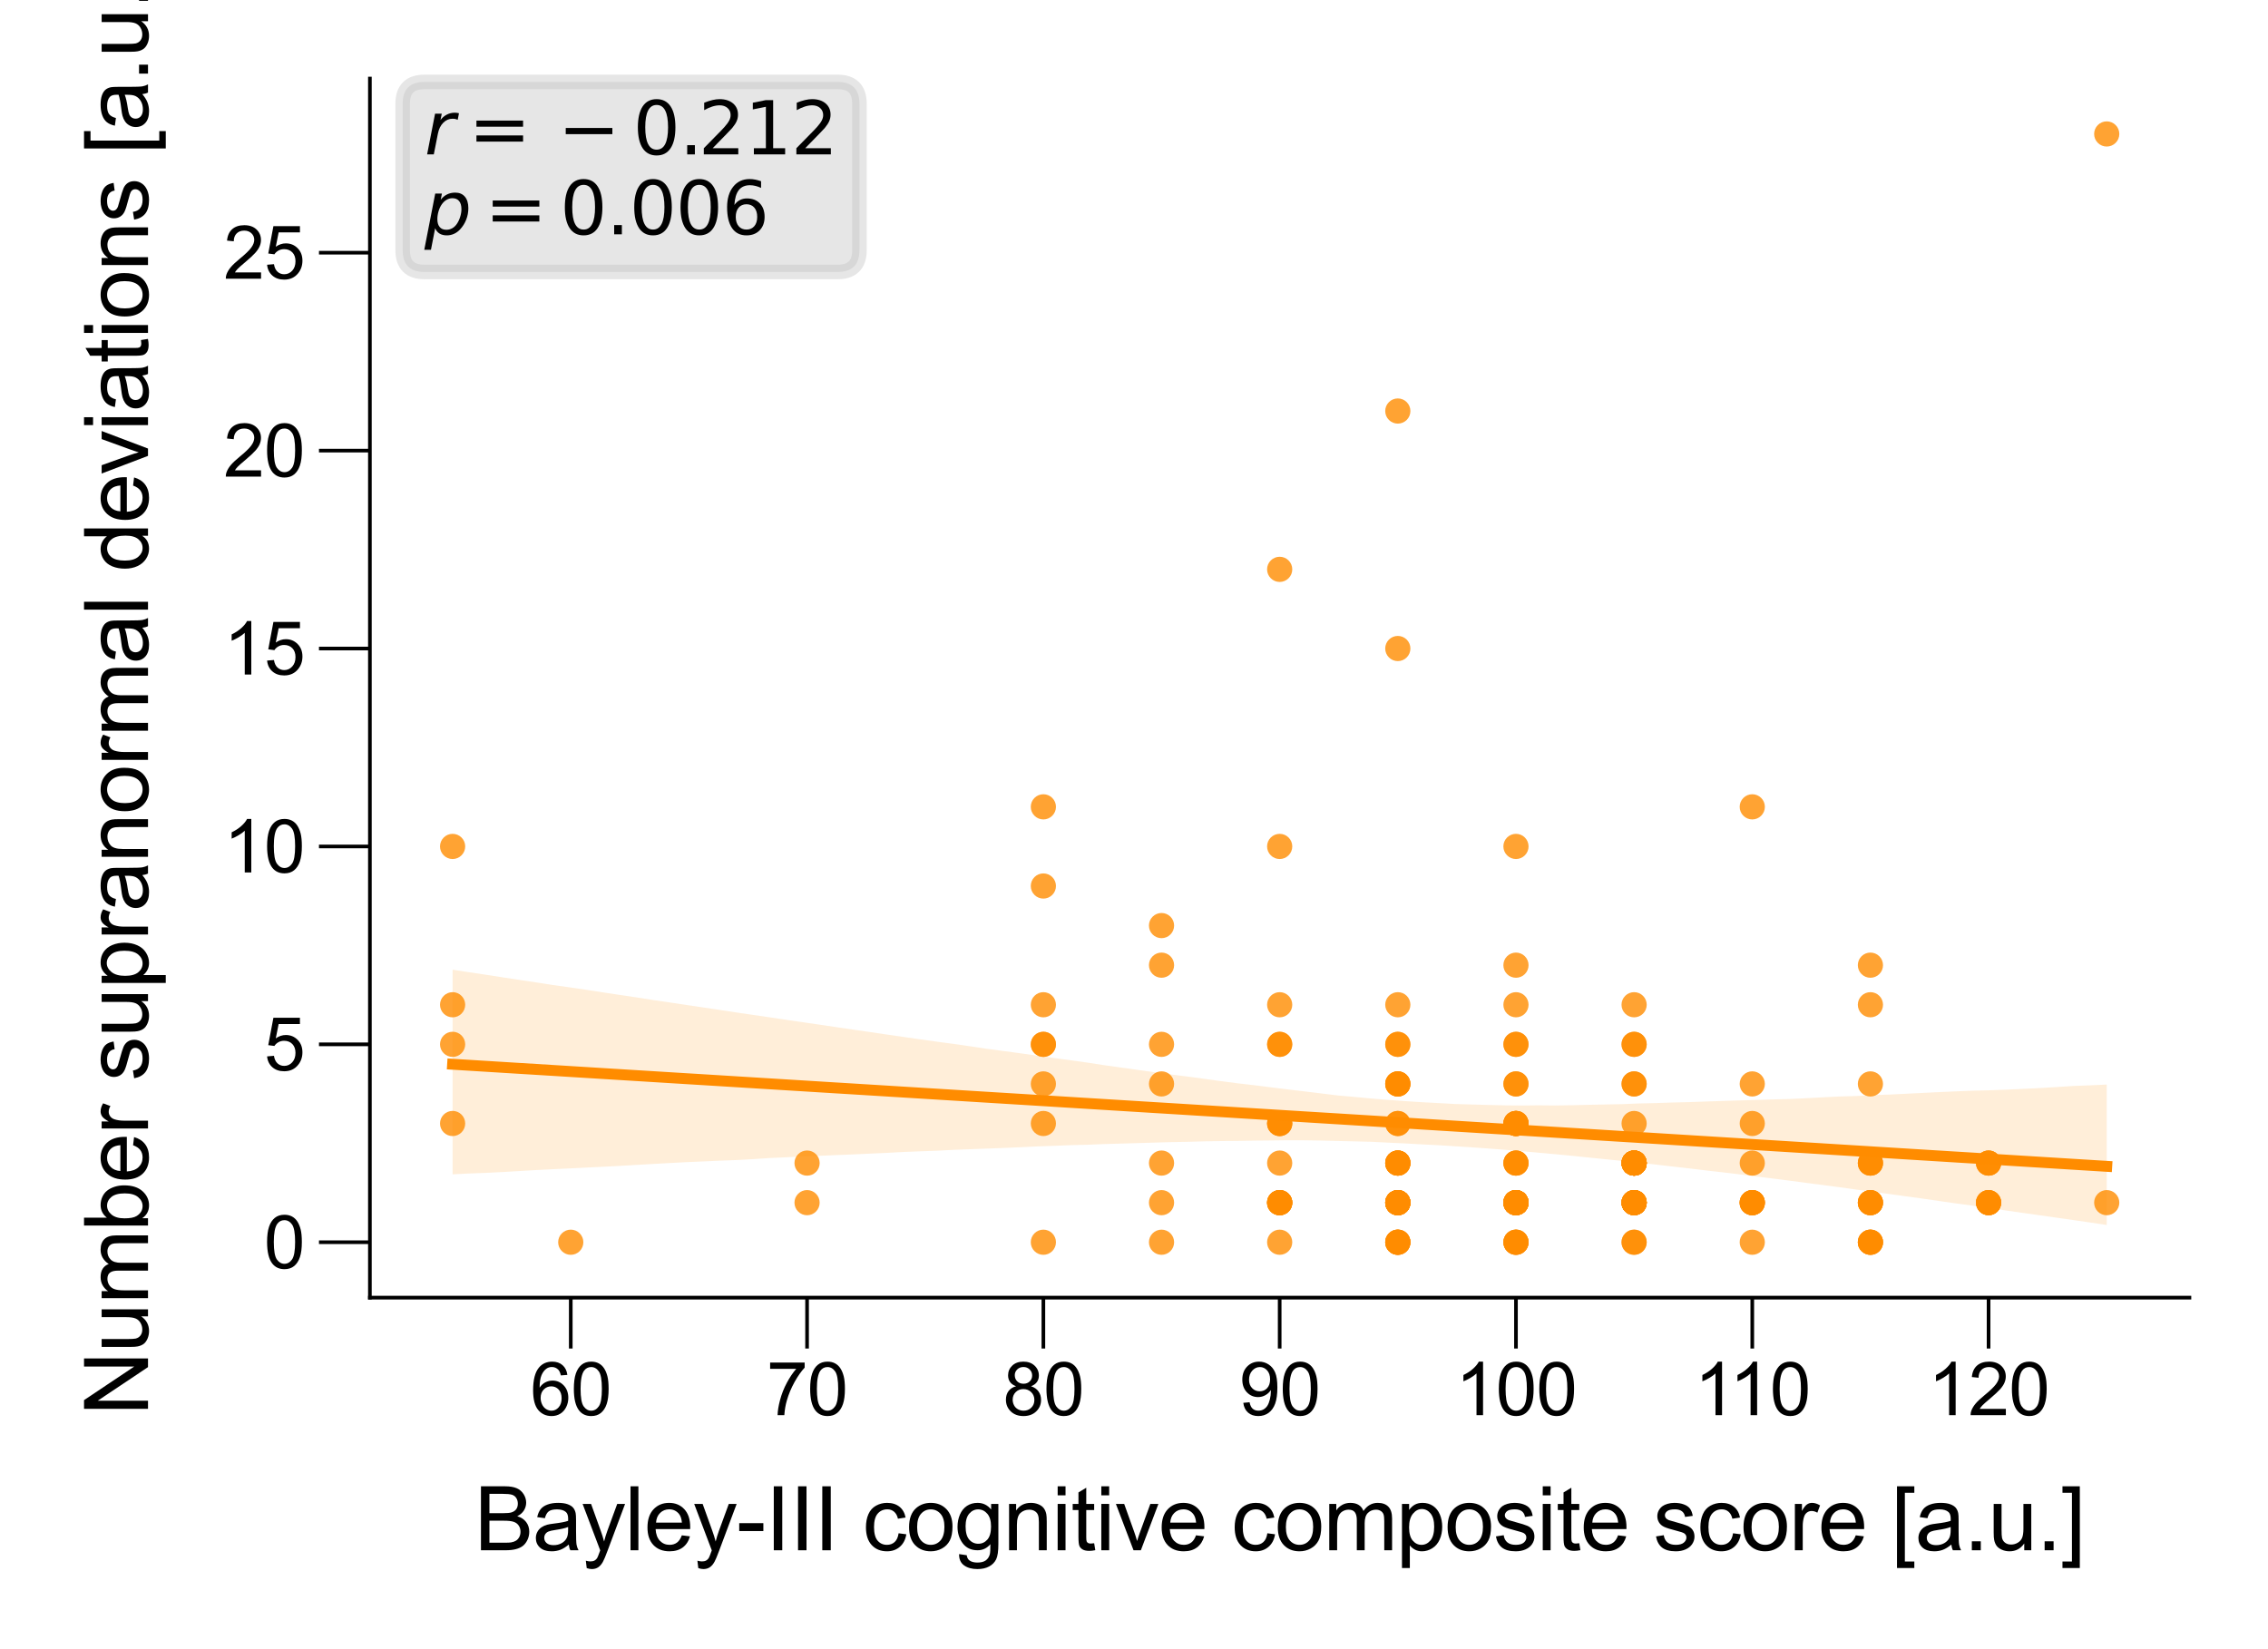 <?xml version="1.0" encoding="utf-8" standalone="no"?>
<!DOCTYPE svg PUBLIC "-//W3C//DTD SVG 1.1//EN"
  "http://www.w3.org/Graphics/SVG/1.1/DTD/svg11.dtd">
<svg xmlns:xlink="http://www.w3.org/1999/xlink" width="155.906pt" height="113.386pt" viewBox="0 0 155.906 113.386" xmlns="http://www.w3.org/2000/svg" version="1.1">
 <defs>
  <style type="text/css">*{stroke-linejoin: round; stroke-linecap: butt}</style>
 </defs>
 <g id="figure_1">
  <g id="patch_1">
   <path d="M 0 113.386 
L 155.906 113.386 
L 155.906 0 
L 0 0 
z
" style="fill: #ffffff"/>
  </g>
  <g id="axes_1">
   <g id="patch_2">
    <path d="M 25.427 89.218 
L 150.506 89.218 
L 150.506 5.4 
L 25.427 5.4 
z
" style="fill: #ffffff"/>
   </g>
   <g id="PathCollection_1">
    <defs>
     <path id="C0_0_f8bad73e12" d="M 0 0.866 
C 0.23 0.866 0.45 0.775 0.612 0.612 
C 0.775 0.45 0.866 0.23 0.866 -0 
C 0.866 -0.23 0.775 -0.45 0.612 -0.612 
C 0.45 -0.775 0.23 -0.866 0 -0.866 
C -0.23 -0.866 -0.45 -0.775 -0.612 -0.612 
C -0.775 -0.45 -0.866 -0.23 -0.866 0 
C -0.866 0.23 -0.775 0.45 -0.612 0.612 
C -0.45 0.775 -0.23 0.866 0 0.866 
z
"/>
    </defs>
    <g clip-path="url(#p012340340b)">
     <use xlink:href="#C0_0_f8bad73e12" x="87.967" y="71.802" style="fill: #ff8c00; fill-opacity: 0.8"/>
    </g>
    <g clip-path="url(#p012340340b)">
     <use xlink:href="#C0_0_f8bad73e12" x="39.235" y="85.408" style="fill: #ff8c00; fill-opacity: 0.8"/>
    </g>
    <g clip-path="url(#p012340340b)">
     <use xlink:href="#C0_0_f8bad73e12" x="71.723" y="85.408" style="fill: #ff8c00; fill-opacity: 0.8"/>
    </g>
    <g clip-path="url(#p012340340b)">
     <use xlink:href="#C0_0_f8bad73e12" x="96.088" y="82.687" style="fill: #ff8c00; fill-opacity: 0.8"/>
    </g>
    <g clip-path="url(#p012340340b)">
     <use xlink:href="#C0_0_f8bad73e12" x="136.698" y="82.687" style="fill: #ff8c00; fill-opacity: 0.8"/>
    </g>
    <g clip-path="url(#p012340340b)">
     <use xlink:href="#C0_0_f8bad73e12" x="104.21" y="82.687" style="fill: #ff8c00; fill-opacity: 0.8"/>
    </g>
    <g clip-path="url(#p012340340b)">
     <use xlink:href="#C0_0_f8bad73e12" x="104.21" y="82.687" style="fill: #ff8c00; fill-opacity: 0.8"/>
    </g>
    <g clip-path="url(#p012340340b)">
     <use xlink:href="#C0_0_f8bad73e12" x="144.82" y="9.21" style="fill: #ff8c00; fill-opacity: 0.8"/>
    </g>
    <g clip-path="url(#p012340340b)">
     <use xlink:href="#C0_0_f8bad73e12" x="112.332" y="69.08" style="fill: #ff8c00; fill-opacity: 0.8"/>
    </g>
    <g clip-path="url(#p012340340b)">
     <use xlink:href="#C0_0_f8bad73e12" x="128.576" y="69.08" style="fill: #ff8c00; fill-opacity: 0.8"/>
    </g>
    <g clip-path="url(#p012340340b)">
     <use xlink:href="#C0_0_f8bad73e12" x="112.332" y="79.966" style="fill: #ff8c00; fill-opacity: 0.8"/>
    </g>
    <g clip-path="url(#p012340340b)">
     <use xlink:href="#C0_0_f8bad73e12" x="71.723" y="69.08" style="fill: #ff8c00; fill-opacity: 0.8"/>
    </g>
    <g clip-path="url(#p012340340b)">
     <use xlink:href="#C0_0_f8bad73e12" x="55.479" y="79.966" style="fill: #ff8c00; fill-opacity: 0.8"/>
    </g>
    <g clip-path="url(#p012340340b)">
     <use xlink:href="#C0_0_f8bad73e12" x="96.088" y="82.687" style="fill: #ff8c00; fill-opacity: 0.8"/>
    </g>
    <g clip-path="url(#p012340340b)">
     <use xlink:href="#C0_0_f8bad73e12" x="120.454" y="77.244" style="fill: #ff8c00; fill-opacity: 0.8"/>
    </g>
    <g clip-path="url(#p012340340b)">
     <use xlink:href="#C0_0_f8bad73e12" x="96.088" y="82.687" style="fill: #ff8c00; fill-opacity: 0.8"/>
    </g>
    <g clip-path="url(#p012340340b)">
     <use xlink:href="#C0_0_f8bad73e12" x="96.088" y="85.408" style="fill: #ff8c00; fill-opacity: 0.8"/>
    </g>
    <g clip-path="url(#p012340340b)">
     <use xlink:href="#C0_0_f8bad73e12" x="104.21" y="79.966" style="fill: #ff8c00; fill-opacity: 0.8"/>
    </g>
    <g clip-path="url(#p012340340b)">
     <use xlink:href="#C0_0_f8bad73e12" x="112.332" y="82.687" style="fill: #ff8c00; fill-opacity: 0.8"/>
    </g>
    <g clip-path="url(#p012340340b)">
     <use xlink:href="#C0_0_f8bad73e12" x="120.454" y="85.408" style="fill: #ff8c00; fill-opacity: 0.8"/>
    </g>
    <g clip-path="url(#p012340340b)">
     <use xlink:href="#C0_0_f8bad73e12" x="128.576" y="82.687" style="fill: #ff8c00; fill-opacity: 0.8"/>
    </g>
    <g clip-path="url(#p012340340b)">
     <use xlink:href="#C0_0_f8bad73e12" x="96.088" y="74.523" style="fill: #ff8c00; fill-opacity: 0.8"/>
    </g>
    <g clip-path="url(#p012340340b)">
     <use xlink:href="#C0_0_f8bad73e12" x="104.21" y="79.966" style="fill: #ff8c00; fill-opacity: 0.8"/>
    </g>
    <g clip-path="url(#p012340340b)">
     <use xlink:href="#C0_0_f8bad73e12" x="128.576" y="66.359" style="fill: #ff8c00; fill-opacity: 0.8"/>
    </g>
    <g clip-path="url(#p012340340b)">
     <use xlink:href="#C0_0_f8bad73e12" x="104.21" y="82.687" style="fill: #ff8c00; fill-opacity: 0.8"/>
    </g>
    <g clip-path="url(#p012340340b)">
     <use xlink:href="#C0_0_f8bad73e12" x="120.454" y="74.523" style="fill: #ff8c00; fill-opacity: 0.8"/>
    </g>
    <g clip-path="url(#p012340340b)">
     <use xlink:href="#C0_0_f8bad73e12" x="112.332" y="79.966" style="fill: #ff8c00; fill-opacity: 0.8"/>
    </g>
    <g clip-path="url(#p012340340b)">
     <use xlink:href="#C0_0_f8bad73e12" x="104.21" y="82.687" style="fill: #ff8c00; fill-opacity: 0.8"/>
    </g>
    <g clip-path="url(#p012340340b)">
     <use xlink:href="#C0_0_f8bad73e12" x="112.332" y="79.966" style="fill: #ff8c00; fill-opacity: 0.8"/>
    </g>
    <g clip-path="url(#p012340340b)">
     <use xlink:href="#C0_0_f8bad73e12" x="96.088" y="79.966" style="fill: #ff8c00; fill-opacity: 0.8"/>
    </g>
    <g clip-path="url(#p012340340b)">
     <use xlink:href="#C0_0_f8bad73e12" x="87.967" y="82.687" style="fill: #ff8c00; fill-opacity: 0.8"/>
    </g>
    <g clip-path="url(#p012340340b)">
     <use xlink:href="#C0_0_f8bad73e12" x="96.088" y="82.687" style="fill: #ff8c00; fill-opacity: 0.8"/>
    </g>
    <g clip-path="url(#p012340340b)">
     <use xlink:href="#C0_0_f8bad73e12" x="128.576" y="79.966" style="fill: #ff8c00; fill-opacity: 0.8"/>
    </g>
    <g clip-path="url(#p012340340b)">
     <use xlink:href="#C0_0_f8bad73e12" x="104.21" y="77.244" style="fill: #ff8c00; fill-opacity: 0.8"/>
    </g>
    <g clip-path="url(#p012340340b)">
     <use xlink:href="#C0_0_f8bad73e12" x="104.21" y="82.687" style="fill: #ff8c00; fill-opacity: 0.8"/>
    </g>
    <g clip-path="url(#p012340340b)">
     <use xlink:href="#C0_0_f8bad73e12" x="96.088" y="82.687" style="fill: #ff8c00; fill-opacity: 0.8"/>
    </g>
    <g clip-path="url(#p012340340b)">
     <use xlink:href="#C0_0_f8bad73e12" x="104.21" y="85.408" style="fill: #ff8c00; fill-opacity: 0.8"/>
    </g>
    <g clip-path="url(#p012340340b)">
     <use xlink:href="#C0_0_f8bad73e12" x="120.454" y="82.687" style="fill: #ff8c00; fill-opacity: 0.8"/>
    </g>
    <g clip-path="url(#p012340340b)">
     <use xlink:href="#C0_0_f8bad73e12" x="87.967" y="82.687" style="fill: #ff8c00; fill-opacity: 0.8"/>
    </g>
    <g clip-path="url(#p012340340b)">
     <use xlink:href="#C0_0_f8bad73e12" x="104.21" y="66.359" style="fill: #ff8c00; fill-opacity: 0.8"/>
    </g>
    <g clip-path="url(#p012340340b)">
     <use xlink:href="#C0_0_f8bad73e12" x="112.332" y="79.966" style="fill: #ff8c00; fill-opacity: 0.8"/>
    </g>
    <g clip-path="url(#p012340340b)">
     <use xlink:href="#C0_0_f8bad73e12" x="104.21" y="85.408" style="fill: #ff8c00; fill-opacity: 0.8"/>
    </g>
    <g clip-path="url(#p012340340b)">
     <use xlink:href="#C0_0_f8bad73e12" x="87.967" y="39.145" style="fill: #ff8c00; fill-opacity: 0.8"/>
    </g>
    <g clip-path="url(#p012340340b)">
     <use xlink:href="#C0_0_f8bad73e12" x="71.723" y="55.473" style="fill: #ff8c00; fill-opacity: 0.8"/>
    </g>
    <g clip-path="url(#p012340340b)">
     <use xlink:href="#C0_0_f8bad73e12" x="112.332" y="85.408" style="fill: #ff8c00; fill-opacity: 0.8"/>
    </g>
    <g clip-path="url(#p012340340b)">
     <use xlink:href="#C0_0_f8bad73e12" x="96.088" y="77.244" style="fill: #ff8c00; fill-opacity: 0.8"/>
    </g>
    <g clip-path="url(#p012340340b)">
     <use xlink:href="#C0_0_f8bad73e12" x="96.088" y="69.08" style="fill: #ff8c00; fill-opacity: 0.8"/>
    </g>
    <g clip-path="url(#p012340340b)">
     <use xlink:href="#C0_0_f8bad73e12" x="104.21" y="71.802" style="fill: #ff8c00; fill-opacity: 0.8"/>
    </g>
    <g clip-path="url(#p012340340b)">
     <use xlink:href="#C0_0_f8bad73e12" x="96.088" y="44.588" style="fill: #ff8c00; fill-opacity: 0.8"/>
    </g>
    <g clip-path="url(#p012340340b)">
     <use xlink:href="#C0_0_f8bad73e12" x="79.845" y="71.802" style="fill: #ff8c00; fill-opacity: 0.8"/>
    </g>
    <g clip-path="url(#p012340340b)">
     <use xlink:href="#C0_0_f8bad73e12" x="136.698" y="79.966" style="fill: #ff8c00; fill-opacity: 0.8"/>
    </g>
    <g clip-path="url(#p012340340b)">
     <use xlink:href="#C0_0_f8bad73e12" x="71.723" y="74.523" style="fill: #ff8c00; fill-opacity: 0.8"/>
    </g>
    <g clip-path="url(#p012340340b)">
     <use xlink:href="#C0_0_f8bad73e12" x="128.576" y="85.408" style="fill: #ff8c00; fill-opacity: 0.8"/>
    </g>
    <g clip-path="url(#p012340340b)">
     <use xlink:href="#C0_0_f8bad73e12" x="96.088" y="79.966" style="fill: #ff8c00; fill-opacity: 0.8"/>
    </g>
    <g clip-path="url(#p012340340b)">
     <use xlink:href="#C0_0_f8bad73e12" x="71.723" y="77.244" style="fill: #ff8c00; fill-opacity: 0.8"/>
    </g>
    <g clip-path="url(#p012340340b)">
     <use xlink:href="#C0_0_f8bad73e12" x="31.113" y="77.244" style="fill: #ff8c00; fill-opacity: 0.8"/>
    </g>
    <g clip-path="url(#p012340340b)">
     <use xlink:href="#C0_0_f8bad73e12" x="112.332" y="85.408" style="fill: #ff8c00; fill-opacity: 0.8"/>
    </g>
    <g clip-path="url(#p012340340b)">
     <use xlink:href="#C0_0_f8bad73e12" x="112.332" y="71.802" style="fill: #ff8c00; fill-opacity: 0.8"/>
    </g>
    <g clip-path="url(#p012340340b)">
     <use xlink:href="#C0_0_f8bad73e12" x="87.967" y="82.687" style="fill: #ff8c00; fill-opacity: 0.8"/>
    </g>
    <g clip-path="url(#p012340340b)">
     <use xlink:href="#C0_0_f8bad73e12" x="96.088" y="85.408" style="fill: #ff8c00; fill-opacity: 0.8"/>
    </g>
    <g clip-path="url(#p012340340b)">
     <use xlink:href="#C0_0_f8bad73e12" x="31.113" y="58.195" style="fill: #ff8c00; fill-opacity: 0.8"/>
    </g>
    <g clip-path="url(#p012340340b)">
     <use xlink:href="#C0_0_f8bad73e12" x="128.576" y="85.408" style="fill: #ff8c00; fill-opacity: 0.8"/>
    </g>
    <g clip-path="url(#p012340340b)">
     <use xlink:href="#C0_0_f8bad73e12" x="112.332" y="82.687" style="fill: #ff8c00; fill-opacity: 0.8"/>
    </g>
    <g clip-path="url(#p012340340b)">
     <use xlink:href="#C0_0_f8bad73e12" x="128.576" y="85.408" style="fill: #ff8c00; fill-opacity: 0.8"/>
    </g>
    <g clip-path="url(#p012340340b)">
     <use xlink:href="#C0_0_f8bad73e12" x="112.332" y="82.687" style="fill: #ff8c00; fill-opacity: 0.8"/>
    </g>
    <g clip-path="url(#p012340340b)">
     <use xlink:href="#C0_0_f8bad73e12" x="128.576" y="85.408" style="fill: #ff8c00; fill-opacity: 0.8"/>
    </g>
    <g clip-path="url(#p012340340b)">
     <use xlink:href="#C0_0_f8bad73e12" x="112.332" y="82.687" style="fill: #ff8c00; fill-opacity: 0.8"/>
    </g>
    <g clip-path="url(#p012340340b)">
     <use xlink:href="#C0_0_f8bad73e12" x="112.332" y="82.687" style="fill: #ff8c00; fill-opacity: 0.8"/>
    </g>
    <g clip-path="url(#p012340340b)">
     <use xlink:href="#C0_0_f8bad73e12" x="112.332" y="82.687" style="fill: #ff8c00; fill-opacity: 0.8"/>
    </g>
    <g clip-path="url(#p012340340b)">
     <use xlink:href="#C0_0_f8bad73e12" x="112.332" y="79.966" style="fill: #ff8c00; fill-opacity: 0.8"/>
    </g>
    <g clip-path="url(#p012340340b)">
     <use xlink:href="#C0_0_f8bad73e12" x="112.332" y="82.687" style="fill: #ff8c00; fill-opacity: 0.8"/>
    </g>
    <g clip-path="url(#p012340340b)">
     <use xlink:href="#C0_0_f8bad73e12" x="87.967" y="82.687" style="fill: #ff8c00; fill-opacity: 0.8"/>
    </g>
    <g clip-path="url(#p012340340b)">
     <use xlink:href="#C0_0_f8bad73e12" x="96.088" y="85.408" style="fill: #ff8c00; fill-opacity: 0.8"/>
    </g>
    <g clip-path="url(#p012340340b)">
     <use xlink:href="#C0_0_f8bad73e12" x="87.967" y="58.195" style="fill: #ff8c00; fill-opacity: 0.8"/>
    </g>
    <g clip-path="url(#p012340340b)">
     <use xlink:href="#C0_0_f8bad73e12" x="104.21" y="79.966" style="fill: #ff8c00; fill-opacity: 0.8"/>
    </g>
    <g clip-path="url(#p012340340b)">
     <use xlink:href="#C0_0_f8bad73e12" x="104.21" y="85.408" style="fill: #ff8c00; fill-opacity: 0.8"/>
    </g>
    <g clip-path="url(#p012340340b)">
     <use xlink:href="#C0_0_f8bad73e12" x="104.21" y="74.523" style="fill: #ff8c00; fill-opacity: 0.8"/>
    </g>
    <g clip-path="url(#p012340340b)">
     <use xlink:href="#C0_0_f8bad73e12" x="128.576" y="79.966" style="fill: #ff8c00; fill-opacity: 0.8"/>
    </g>
    <g clip-path="url(#p012340340b)">
     <use xlink:href="#C0_0_f8bad73e12" x="136.698" y="82.687" style="fill: #ff8c00; fill-opacity: 0.8"/>
    </g>
    <g clip-path="url(#p012340340b)">
     <use xlink:href="#C0_0_f8bad73e12" x="96.088" y="82.687" style="fill: #ff8c00; fill-opacity: 0.8"/>
    </g>
    <g clip-path="url(#p012340340b)">
     <use xlink:href="#C0_0_f8bad73e12" x="79.845" y="82.687" style="fill: #ff8c00; fill-opacity: 0.8"/>
    </g>
    <g clip-path="url(#p012340340b)">
     <use xlink:href="#C0_0_f8bad73e12" x="87.967" y="85.408" style="fill: #ff8c00; fill-opacity: 0.8"/>
    </g>
    <g clip-path="url(#p012340340b)">
     <use xlink:href="#C0_0_f8bad73e12" x="136.698" y="79.966" style="fill: #ff8c00; fill-opacity: 0.8"/>
    </g>
    <g clip-path="url(#p012340340b)">
     <use xlink:href="#C0_0_f8bad73e12" x="96.088" y="85.408" style="fill: #ff8c00; fill-opacity: 0.8"/>
    </g>
    <g clip-path="url(#p012340340b)">
     <use xlink:href="#C0_0_f8bad73e12" x="104.21" y="85.408" style="fill: #ff8c00; fill-opacity: 0.8"/>
    </g>
    <g clip-path="url(#p012340340b)">
     <use xlink:href="#C0_0_f8bad73e12" x="79.845" y="85.408" style="fill: #ff8c00; fill-opacity: 0.8"/>
    </g>
    <g clip-path="url(#p012340340b)">
     <use xlink:href="#C0_0_f8bad73e12" x="96.088" y="85.408" style="fill: #ff8c00; fill-opacity: 0.8"/>
    </g>
    <g clip-path="url(#p012340340b)">
     <use xlink:href="#C0_0_f8bad73e12" x="96.088" y="71.802" style="fill: #ff8c00; fill-opacity: 0.8"/>
    </g>
    <g clip-path="url(#p012340340b)">
     <use xlink:href="#C0_0_f8bad73e12" x="87.967" y="71.802" style="fill: #ff8c00; fill-opacity: 0.8"/>
    </g>
    <g clip-path="url(#p012340340b)">
     <use xlink:href="#C0_0_f8bad73e12" x="104.21" y="71.802" style="fill: #ff8c00; fill-opacity: 0.8"/>
    </g>
    <g clip-path="url(#p012340340b)">
     <use xlink:href="#C0_0_f8bad73e12" x="112.332" y="79.966" style="fill: #ff8c00; fill-opacity: 0.8"/>
    </g>
    <g clip-path="url(#p012340340b)">
     <use xlink:href="#C0_0_f8bad73e12" x="96.088" y="74.523" style="fill: #ff8c00; fill-opacity: 0.8"/>
    </g>
    <g clip-path="url(#p012340340b)">
     <use xlink:href="#C0_0_f8bad73e12" x="120.454" y="82.687" style="fill: #ff8c00; fill-opacity: 0.8"/>
    </g>
    <g clip-path="url(#p012340340b)">
     <use xlink:href="#C0_0_f8bad73e12" x="87.967" y="77.244" style="fill: #ff8c00; fill-opacity: 0.8"/>
    </g>
    <g clip-path="url(#p012340340b)">
     <use xlink:href="#C0_0_f8bad73e12" x="120.454" y="82.687" style="fill: #ff8c00; fill-opacity: 0.8"/>
    </g>
    <g clip-path="url(#p012340340b)">
     <use xlink:href="#C0_0_f8bad73e12" x="120.454" y="55.473" style="fill: #ff8c00; fill-opacity: 0.8"/>
    </g>
    <g clip-path="url(#p012340340b)">
     <use xlink:href="#C0_0_f8bad73e12" x="79.845" y="79.966" style="fill: #ff8c00; fill-opacity: 0.8"/>
    </g>
    <g clip-path="url(#p012340340b)">
     <use xlink:href="#C0_0_f8bad73e12" x="120.454" y="79.966" style="fill: #ff8c00; fill-opacity: 0.8"/>
    </g>
    <g clip-path="url(#p012340340b)">
     <use xlink:href="#C0_0_f8bad73e12" x="112.332" y="82.687" style="fill: #ff8c00; fill-opacity: 0.8"/>
    </g>
    <g clip-path="url(#p012340340b)">
     <use xlink:href="#C0_0_f8bad73e12" x="104.21" y="82.687" style="fill: #ff8c00; fill-opacity: 0.8"/>
    </g>
    <g clip-path="url(#p012340340b)">
     <use xlink:href="#C0_0_f8bad73e12" x="96.088" y="28.26" style="fill: #ff8c00; fill-opacity: 0.8"/>
    </g>
    <g clip-path="url(#p012340340b)">
     <use xlink:href="#C0_0_f8bad73e12" x="87.967" y="77.244" style="fill: #ff8c00; fill-opacity: 0.8"/>
    </g>
    <g clip-path="url(#p012340340b)">
     <use xlink:href="#C0_0_f8bad73e12" x="144.82" y="82.687" style="fill: #ff8c00; fill-opacity: 0.8"/>
    </g>
    <g clip-path="url(#p012340340b)">
     <use xlink:href="#C0_0_f8bad73e12" x="112.332" y="79.966" style="fill: #ff8c00; fill-opacity: 0.8"/>
    </g>
    <g clip-path="url(#p012340340b)">
     <use xlink:href="#C0_0_f8bad73e12" x="128.576" y="79.966" style="fill: #ff8c00; fill-opacity: 0.8"/>
    </g>
    <g clip-path="url(#p012340340b)">
     <use xlink:href="#C0_0_f8bad73e12" x="112.332" y="79.966" style="fill: #ff8c00; fill-opacity: 0.8"/>
    </g>
    <g clip-path="url(#p012340340b)">
     <use xlink:href="#C0_0_f8bad73e12" x="55.479" y="82.687" style="fill: #ff8c00; fill-opacity: 0.8"/>
    </g>
    <g clip-path="url(#p012340340b)">
     <use xlink:href="#C0_0_f8bad73e12" x="96.088" y="82.687" style="fill: #ff8c00; fill-opacity: 0.8"/>
    </g>
    <g clip-path="url(#p012340340b)">
     <use xlink:href="#C0_0_f8bad73e12" x="104.21" y="77.244" style="fill: #ff8c00; fill-opacity: 0.8"/>
    </g>
    <g clip-path="url(#p012340340b)">
     <use xlink:href="#C0_0_f8bad73e12" x="96.088" y="79.966" style="fill: #ff8c00; fill-opacity: 0.8"/>
    </g>
    <g clip-path="url(#p012340340b)">
     <use xlink:href="#C0_0_f8bad73e12" x="104.21" y="82.687" style="fill: #ff8c00; fill-opacity: 0.8"/>
    </g>
    <g clip-path="url(#p012340340b)">
     <use xlink:href="#C0_0_f8bad73e12" x="128.576" y="74.523" style="fill: #ff8c00; fill-opacity: 0.8"/>
    </g>
    <g clip-path="url(#p012340340b)">
     <use xlink:href="#C0_0_f8bad73e12" x="104.21" y="77.244" style="fill: #ff8c00; fill-opacity: 0.8"/>
    </g>
    <g clip-path="url(#p012340340b)">
     <use xlink:href="#C0_0_f8bad73e12" x="104.21" y="74.523" style="fill: #ff8c00; fill-opacity: 0.8"/>
    </g>
    <g clip-path="url(#p012340340b)">
     <use xlink:href="#C0_0_f8bad73e12" x="87.967" y="82.687" style="fill: #ff8c00; fill-opacity: 0.8"/>
    </g>
    <g clip-path="url(#p012340340b)">
     <use xlink:href="#C0_0_f8bad73e12" x="96.088" y="77.244" style="fill: #ff8c00; fill-opacity: 0.8"/>
    </g>
    <g clip-path="url(#p012340340b)">
     <use xlink:href="#C0_0_f8bad73e12" x="128.576" y="82.687" style="fill: #ff8c00; fill-opacity: 0.8"/>
    </g>
    <g clip-path="url(#p012340340b)">
     <use xlink:href="#C0_0_f8bad73e12" x="104.21" y="82.687" style="fill: #ff8c00; fill-opacity: 0.8"/>
    </g>
    <g clip-path="url(#p012340340b)">
     <use xlink:href="#C0_0_f8bad73e12" x="104.21" y="82.687" style="fill: #ff8c00; fill-opacity: 0.8"/>
    </g>
    <g clip-path="url(#p012340340b)">
     <use xlink:href="#C0_0_f8bad73e12" x="96.088" y="79.966" style="fill: #ff8c00; fill-opacity: 0.8"/>
    </g>
    <g clip-path="url(#p012340340b)">
     <use xlink:href="#C0_0_f8bad73e12" x="104.21" y="82.687" style="fill: #ff8c00; fill-opacity: 0.8"/>
    </g>
    <g clip-path="url(#p012340340b)">
     <use xlink:href="#C0_0_f8bad73e12" x="87.967" y="82.687" style="fill: #ff8c00; fill-opacity: 0.8"/>
    </g>
    <g clip-path="url(#p012340340b)">
     <use xlink:href="#C0_0_f8bad73e12" x="104.21" y="82.687" style="fill: #ff8c00; fill-opacity: 0.8"/>
    </g>
    <g clip-path="url(#p012340340b)">
     <use xlink:href="#C0_0_f8bad73e12" x="112.332" y="74.523" style="fill: #ff8c00; fill-opacity: 0.8"/>
    </g>
    <g clip-path="url(#p012340340b)">
     <use xlink:href="#C0_0_f8bad73e12" x="104.21" y="58.195" style="fill: #ff8c00; fill-opacity: 0.8"/>
    </g>
    <g clip-path="url(#p012340340b)">
     <use xlink:href="#C0_0_f8bad73e12" x="87.967" y="69.08" style="fill: #ff8c00; fill-opacity: 0.8"/>
    </g>
    <g clip-path="url(#p012340340b)">
     <use xlink:href="#C0_0_f8bad73e12" x="71.723" y="71.802" style="fill: #ff8c00; fill-opacity: 0.8"/>
    </g>
    <g clip-path="url(#p012340340b)">
     <use xlink:href="#C0_0_f8bad73e12" x="112.332" y="82.687" style="fill: #ff8c00; fill-opacity: 0.8"/>
    </g>
    <g clip-path="url(#p012340340b)">
     <use xlink:href="#C0_0_f8bad73e12" x="96.088" y="82.687" style="fill: #ff8c00; fill-opacity: 0.8"/>
    </g>
    <g clip-path="url(#p012340340b)">
     <use xlink:href="#C0_0_f8bad73e12" x="79.845" y="74.523" style="fill: #ff8c00; fill-opacity: 0.8"/>
    </g>
    <g clip-path="url(#p012340340b)">
     <use xlink:href="#C0_0_f8bad73e12" x="136.698" y="79.966" style="fill: #ff8c00; fill-opacity: 0.8"/>
    </g>
    <g clip-path="url(#p012340340b)">
     <use xlink:href="#C0_0_f8bad73e12" x="71.723" y="60.916" style="fill: #ff8c00; fill-opacity: 0.8"/>
    </g>
    <g clip-path="url(#p012340340b)">
     <use xlink:href="#C0_0_f8bad73e12" x="96.088" y="71.802" style="fill: #ff8c00; fill-opacity: 0.8"/>
    </g>
    <g clip-path="url(#p012340340b)">
     <use xlink:href="#C0_0_f8bad73e12" x="71.723" y="71.802" style="fill: #ff8c00; fill-opacity: 0.8"/>
    </g>
    <g clip-path="url(#p012340340b)">
     <use xlink:href="#C0_0_f8bad73e12" x="31.113" y="69.08" style="fill: #ff8c00; fill-opacity: 0.8"/>
    </g>
    <g clip-path="url(#p012340340b)">
     <use xlink:href="#C0_0_f8bad73e12" x="112.332" y="79.966" style="fill: #ff8c00; fill-opacity: 0.8"/>
    </g>
    <g clip-path="url(#p012340340b)">
     <use xlink:href="#C0_0_f8bad73e12" x="112.332" y="71.802" style="fill: #ff8c00; fill-opacity: 0.8"/>
    </g>
    <g clip-path="url(#p012340340b)">
     <use xlink:href="#C0_0_f8bad73e12" x="96.088" y="74.523" style="fill: #ff8c00; fill-opacity: 0.8"/>
    </g>
    <g clip-path="url(#p012340340b)">
     <use xlink:href="#C0_0_f8bad73e12" x="31.113" y="71.802" style="fill: #ff8c00; fill-opacity: 0.8"/>
    </g>
    <g clip-path="url(#p012340340b)">
     <use xlink:href="#C0_0_f8bad73e12" x="128.576" y="82.687" style="fill: #ff8c00; fill-opacity: 0.8"/>
    </g>
    <g clip-path="url(#p012340340b)">
     <use xlink:href="#C0_0_f8bad73e12" x="112.332" y="79.966" style="fill: #ff8c00; fill-opacity: 0.8"/>
    </g>
    <g clip-path="url(#p012340340b)">
     <use xlink:href="#C0_0_f8bad73e12" x="112.332" y="74.523" style="fill: #ff8c00; fill-opacity: 0.8"/>
    </g>
    <g clip-path="url(#p012340340b)">
     <use xlink:href="#C0_0_f8bad73e12" x="112.332" y="82.687" style="fill: #ff8c00; fill-opacity: 0.8"/>
    </g>
    <g clip-path="url(#p012340340b)">
     <use xlink:href="#C0_0_f8bad73e12" x="112.332" y="82.687" style="fill: #ff8c00; fill-opacity: 0.8"/>
    </g>
    <g clip-path="url(#p012340340b)">
     <use xlink:href="#C0_0_f8bad73e12" x="112.332" y="79.966" style="fill: #ff8c00; fill-opacity: 0.8"/>
    </g>
    <g clip-path="url(#p012340340b)">
     <use xlink:href="#C0_0_f8bad73e12" x="96.088" y="79.966" style="fill: #ff8c00; fill-opacity: 0.8"/>
    </g>
    <g clip-path="url(#p012340340b)">
     <use xlink:href="#C0_0_f8bad73e12" x="87.967" y="79.966" style="fill: #ff8c00; fill-opacity: 0.8"/>
    </g>
    <g clip-path="url(#p012340340b)">
     <use xlink:href="#C0_0_f8bad73e12" x="104.21" y="69.08" style="fill: #ff8c00; fill-opacity: 0.8"/>
    </g>
    <g clip-path="url(#p012340340b)">
     <use xlink:href="#C0_0_f8bad73e12" x="104.21" y="82.687" style="fill: #ff8c00; fill-opacity: 0.8"/>
    </g>
    <g clip-path="url(#p012340340b)">
     <use xlink:href="#C0_0_f8bad73e12" x="128.576" y="82.687" style="fill: #ff8c00; fill-opacity: 0.8"/>
    </g>
    <g clip-path="url(#p012340340b)">
     <use xlink:href="#C0_0_f8bad73e12" x="136.698" y="82.687" style="fill: #ff8c00; fill-opacity: 0.8"/>
    </g>
    <g clip-path="url(#p012340340b)">
     <use xlink:href="#C0_0_f8bad73e12" x="96.088" y="82.687" style="fill: #ff8c00; fill-opacity: 0.8"/>
    </g>
    <g clip-path="url(#p012340340b)">
     <use xlink:href="#C0_0_f8bad73e12" x="79.845" y="66.359" style="fill: #ff8c00; fill-opacity: 0.8"/>
    </g>
    <g clip-path="url(#p012340340b)">
     <use xlink:href="#C0_0_f8bad73e12" x="136.698" y="82.687" style="fill: #ff8c00; fill-opacity: 0.8"/>
    </g>
    <g clip-path="url(#p012340340b)">
     <use xlink:href="#C0_0_f8bad73e12" x="96.088" y="74.523" style="fill: #ff8c00; fill-opacity: 0.8"/>
    </g>
    <g clip-path="url(#p012340340b)">
     <use xlink:href="#C0_0_f8bad73e12" x="104.21" y="82.687" style="fill: #ff8c00; fill-opacity: 0.8"/>
    </g>
    <g clip-path="url(#p012340340b)">
     <use xlink:href="#C0_0_f8bad73e12" x="96.088" y="82.687" style="fill: #ff8c00; fill-opacity: 0.8"/>
    </g>
    <g clip-path="url(#p012340340b)">
     <use xlink:href="#C0_0_f8bad73e12" x="87.967" y="77.244" style="fill: #ff8c00; fill-opacity: 0.8"/>
    </g>
    <g clip-path="url(#p012340340b)">
     <use xlink:href="#C0_0_f8bad73e12" x="104.21" y="77.244" style="fill: #ff8c00; fill-opacity: 0.8"/>
    </g>
    <g clip-path="url(#p012340340b)">
     <use xlink:href="#C0_0_f8bad73e12" x="112.332" y="77.244" style="fill: #ff8c00; fill-opacity: 0.8"/>
    </g>
    <g clip-path="url(#p012340340b)">
     <use xlink:href="#C0_0_f8bad73e12" x="96.088" y="79.966" style="fill: #ff8c00; fill-opacity: 0.8"/>
    </g>
    <g clip-path="url(#p012340340b)">
     <use xlink:href="#C0_0_f8bad73e12" x="120.454" y="82.687" style="fill: #ff8c00; fill-opacity: 0.8"/>
    </g>
    <g clip-path="url(#p012340340b)">
     <use xlink:href="#C0_0_f8bad73e12" x="120.454" y="82.687" style="fill: #ff8c00; fill-opacity: 0.8"/>
    </g>
    <g clip-path="url(#p012340340b)">
     <use xlink:href="#C0_0_f8bad73e12" x="79.845" y="63.637" style="fill: #ff8c00; fill-opacity: 0.8"/>
    </g>
    <g clip-path="url(#p012340340b)">
     <use xlink:href="#C0_0_f8bad73e12" x="112.332" y="79.966" style="fill: #ff8c00; fill-opacity: 0.8"/>
    </g>
    <g clip-path="url(#p012340340b)">
     <use xlink:href="#C0_0_f8bad73e12" x="104.21" y="77.244" style="fill: #ff8c00; fill-opacity: 0.8"/>
    </g>
    <g clip-path="url(#p012340340b)">
     <use xlink:href="#C0_0_f8bad73e12" x="96.088" y="82.687" style="fill: #ff8c00; fill-opacity: 0.8"/>
    </g>
   </g>
   <g id="PolyCollection_1">
    <path d="M 31.113 66.67 
L 31.113 80.739 
L 32.261 80.681 
L 33.41 80.639 
L 34.559 80.581 
L 35.707 80.513 
L 36.856 80.445 
L 38.004 80.388 
L 39.153 80.333 
L 40.301 80.276 
L 41.45 80.22 
L 42.598 80.16 
L 43.747 80.091 
L 44.896 80.027 
L 46.044 79.962 
L 47.193 79.902 
L 48.341 79.852 
L 49.49 79.8 
L 50.638 79.757 
L 51.787 79.694 
L 52.935 79.617 
L 54.084 79.567 
L 55.233 79.507 
L 56.381 79.465 
L 57.53 79.414 
L 58.678 79.369 
L 59.827 79.314 
L 60.975 79.263 
L 62.124 79.201 
L 63.273 79.156 
L 64.421 79.115 
L 65.57 79.055 
L 66.718 79.012 
L 67.867 78.969 
L 69.015 78.926 
L 70.164 78.876 
L 71.312 78.821 
L 72.461 78.78 
L 73.61 78.733 
L 74.758 78.705 
L 75.907 78.658 
L 77.055 78.626 
L 78.204 78.592 
L 79.352 78.558 
L 80.501 78.525 
L 81.649 78.504 
L 82.798 78.472 
L 83.947 78.452 
L 85.095 78.443 
L 86.244 78.422 
L 87.392 78.411 
L 88.541 78.396 
L 89.689 78.4 
L 90.838 78.418 
L 91.986 78.448 
L 93.135 78.474 
L 94.284 78.503 
L 95.432 78.561 
L 96.581 78.615 
L 97.729 78.679 
L 98.878 78.737 
L 100.026 78.81 
L 101.175 78.883 
L 102.323 78.965 
L 103.472 79.054 
L 104.621 79.148 
L 105.769 79.252 
L 106.918 79.357 
L 108.066 79.466 
L 109.215 79.585 
L 110.363 79.701 
L 111.512 79.817 
L 112.661 79.938 
L 113.809 80.066 
L 114.958 80.201 
L 116.106 80.331 
L 117.255 80.47 
L 118.403 80.6 
L 119.552 80.737 
L 120.7 80.885 
L 121.849 81.026 
L 122.998 81.173 
L 124.146 81.325 
L 125.295 81.474 
L 126.443 81.625 
L 127.592 81.787 
L 128.74 81.939 
L 129.889 82.095 
L 131.037 82.256 
L 132.186 82.411 
L 133.335 82.578 
L 134.483 82.744 
L 135.632 82.9 
L 136.78 83.062 
L 137.929 83.23 
L 139.077 83.395 
L 140.226 83.557 
L 141.374 83.721 
L 142.523 83.883 
L 143.672 84.05 
L 144.82 84.224 
L 144.82 74.567 
L 144.82 74.567 
L 143.672 74.62 
L 142.523 74.664 
L 141.374 74.739 
L 140.226 74.808 
L 139.077 74.863 
L 137.929 74.918 
L 136.78 74.96 
L 135.632 74.989 
L 134.483 75.034 
L 133.335 75.084 
L 132.186 75.141 
L 131.037 75.198 
L 129.889 75.256 
L 128.74 75.296 
L 127.592 75.356 
L 126.443 75.388 
L 125.295 75.445 
L 124.146 75.508 
L 122.998 75.561 
L 121.849 75.589 
L 120.7 75.625 
L 119.552 75.659 
L 118.403 75.695 
L 117.255 75.733 
L 116.106 75.775 
L 114.958 75.802 
L 113.809 75.84 
L 112.661 75.867 
L 111.512 75.914 
L 110.363 75.937 
L 109.215 75.959 
L 108.066 75.988 
L 106.918 76.006 
L 105.769 75.994 
L 104.621 76.008 
L 103.472 75.997 
L 102.323 75.97 
L 101.175 75.939 
L 100.026 75.904 
L 98.878 75.84 
L 97.729 75.78 
L 96.581 75.704 
L 95.432 75.622 
L 94.284 75.528 
L 93.135 75.42 
L 91.986 75.319 
L 90.838 75.179 
L 89.689 75.039 
L 88.541 74.903 
L 87.392 74.76 
L 86.244 74.616 
L 85.095 74.483 
L 83.947 74.336 
L 82.798 74.175 
L 81.649 74.02 
L 80.501 73.875 
L 79.352 73.721 
L 78.204 73.558 
L 77.055 73.397 
L 75.907 73.236 
L 74.758 73.059 
L 73.61 72.9 
L 72.461 72.743 
L 71.312 72.582 
L 70.164 72.421 
L 69.015 72.266 
L 67.867 72.114 
L 66.718 71.941 
L 65.57 71.774 
L 64.421 71.622 
L 63.273 71.461 
L 62.124 71.296 
L 60.975 71.13 
L 59.827 70.96 
L 58.678 70.794 
L 57.53 70.627 
L 56.381 70.455 
L 55.233 70.289 
L 54.084 70.122 
L 52.935 69.949 
L 51.787 69.781 
L 50.638 69.613 
L 49.49 69.439 
L 48.341 69.266 
L 47.193 69.098 
L 46.044 68.923 
L 44.896 68.755 
L 43.747 68.574 
L 42.598 68.404 
L 41.45 68.23 
L 40.301 68.051 
L 39.153 67.885 
L 38.004 67.723 
L 36.856 67.544 
L 35.707 67.372 
L 34.559 67.197 
L 33.41 67.019 
L 32.261 66.847 
L 31.113 66.67 
z
" clip-path="url(#p012340340b)" style="fill: #ff8c00; fill-opacity: 0.15"/>
   </g>
   <g id="matplotlib.axis_1">
    <g id="xtick_1">
     <g id="line2d_1">
      <defs>
       <path id="m10692a2a29" d="M 0 0 
L 0 3.5 
" style="stroke: #000000; stroke-width: 0.25"/>
      </defs>
      <g>
       <use xlink:href="#m10692a2a29" x="39.235" y="89.218" style="stroke: #000000; stroke-width: 0.25"/>
      </g>
     </g>
     <g id="text_1">
      <!-- 60 -->
      <g transform="translate(36.454 97.297) scale(0.05 -0.05)">
       <defs>
        <path id="ArialMT-36" d="M 3184 3459 
L 2625 3416 
Q 2550 3747 2413 3897 
Q 2184 4138 1850 4138 
Q 1581 4138 1378 3988 
Q 1113 3794 959 3422 
Q 806 3050 800 2363 
Q 1003 2672 1297 2822 
Q 1591 2972 1913 2972 
Q 2475 2972 2870 2558 
Q 3266 2144 3266 1488 
Q 3266 1056 3080 686 
Q 2894 316 2569 119 
Q 2244 -78 1831 -78 
Q 1128 -78 684 439 
Q 241 956 241 2144 
Q 241 3472 731 4075 
Q 1159 4600 1884 4600 
Q 2425 4600 2770 4297 
Q 3116 3994 3184 3459 
z
M 888 1484 
Q 888 1194 1011 928 
Q 1134 663 1356 523 
Q 1578 384 1822 384 
Q 2178 384 2434 671 
Q 2691 959 2691 1453 
Q 2691 1928 2437 2201 
Q 2184 2475 1800 2475 
Q 1419 2475 1153 2201 
Q 888 1928 888 1484 
z
" transform="scale(0.016)"/>
        <path id="ArialMT-30" d="M 266 2259 
Q 266 3072 433 3567 
Q 600 4063 929 4331 
Q 1259 4600 1759 4600 
Q 2128 4600 2406 4451 
Q 2684 4303 2865 4023 
Q 3047 3744 3150 3342 
Q 3253 2941 3253 2259 
Q 3253 1453 3087 958 
Q 2922 463 2592 192 
Q 2263 -78 1759 -78 
Q 1097 -78 719 397 
Q 266 969 266 2259 
z
M 844 2259 
Q 844 1131 1108 757 
Q 1372 384 1759 384 
Q 2147 384 2411 759 
Q 2675 1134 2675 2259 
Q 2675 3391 2411 3762 
Q 2147 4134 1753 4134 
Q 1366 4134 1134 3806 
Q 844 3388 844 2259 
z
" transform="scale(0.016)"/>
       </defs>
       <use xlink:href="#ArialMT-36"/>
       <use xlink:href="#ArialMT-30" x="55.615"/>
      </g>
     </g>
    </g>
    <g id="xtick_2">
     <g id="line2d_2">
      <g>
       <use xlink:href="#m10692a2a29" x="55.479" y="89.218" style="stroke: #000000; stroke-width: 0.25"/>
      </g>
     </g>
     <g id="text_2">
      <!-- 70 -->
      <g transform="translate(52.698 97.297) scale(0.05 -0.05)">
       <defs>
        <path id="ArialMT-37" d="M 303 3981 
L 303 4522 
L 3269 4522 
L 3269 4084 
Q 2831 3619 2401 2847 
Q 1972 2075 1738 1259 
Q 1569 684 1522 0 
L 944 0 
Q 953 541 1156 1306 
Q 1359 2072 1739 2783 
Q 2119 3494 2547 3981 
L 303 3981 
z
" transform="scale(0.016)"/>
       </defs>
       <use xlink:href="#ArialMT-37"/>
       <use xlink:href="#ArialMT-30" x="55.615"/>
      </g>
     </g>
    </g>
    <g id="xtick_3">
     <g id="line2d_3">
      <g>
       <use xlink:href="#m10692a2a29" x="71.723" y="89.218" style="stroke: #000000; stroke-width: 0.25"/>
      </g>
     </g>
     <g id="text_3">
      <!-- 80 -->
      <g transform="translate(68.942 97.297) scale(0.05 -0.05)">
       <defs>
        <path id="ArialMT-38" d="M 1131 2484 
Q 781 2613 612 2850 
Q 444 3088 444 3419 
Q 444 3919 803 4259 
Q 1163 4600 1759 4600 
Q 2359 4600 2725 4251 
Q 3091 3903 3091 3403 
Q 3091 3084 2923 2848 
Q 2756 2613 2416 2484 
Q 2838 2347 3058 2040 
Q 3278 1734 3278 1309 
Q 3278 722 2862 322 
Q 2447 -78 1769 -78 
Q 1091 -78 675 323 
Q 259 725 259 1325 
Q 259 1772 486 2073 
Q 713 2375 1131 2484 
z
M 1019 3438 
Q 1019 3113 1228 2906 
Q 1438 2700 1772 2700 
Q 2097 2700 2305 2904 
Q 2513 3109 2513 3406 
Q 2513 3716 2298 3927 
Q 2084 4138 1766 4138 
Q 1444 4138 1231 3931 
Q 1019 3725 1019 3438 
z
M 838 1322 
Q 838 1081 952 856 
Q 1066 631 1291 507 
Q 1516 384 1775 384 
Q 2178 384 2440 643 
Q 2703 903 2703 1303 
Q 2703 1709 2433 1975 
Q 2163 2241 1756 2241 
Q 1359 2241 1098 1978 
Q 838 1716 838 1322 
z
" transform="scale(0.016)"/>
       </defs>
       <use xlink:href="#ArialMT-38"/>
       <use xlink:href="#ArialMT-30" x="55.615"/>
      </g>
     </g>
    </g>
    <g id="xtick_4">
     <g id="line2d_4">
      <g>
       <use xlink:href="#m10692a2a29" x="87.967" y="89.218" style="stroke: #000000; stroke-width: 0.25"/>
      </g>
     </g>
     <g id="text_4">
      <!-- 90 -->
      <g transform="translate(85.186 97.297) scale(0.05 -0.05)">
       <defs>
        <path id="ArialMT-39" d="M 350 1059 
L 891 1109 
Q 959 728 1153 556 
Q 1347 384 1650 384 
Q 1909 384 2104 503 
Q 2300 622 2425 820 
Q 2550 1019 2634 1356 
Q 2719 1694 2719 2044 
Q 2719 2081 2716 2156 
Q 2547 1888 2255 1720 
Q 1963 1553 1622 1553 
Q 1053 1553 659 1965 
Q 266 2378 266 3053 
Q 266 3750 677 4175 
Q 1088 4600 1706 4600 
Q 2153 4600 2523 4359 
Q 2894 4119 3086 3673 
Q 3278 3228 3278 2384 
Q 3278 1506 3087 986 
Q 2897 466 2520 194 
Q 2144 -78 1638 -78 
Q 1100 -78 759 220 
Q 419 519 350 1059 
z
M 2653 3081 
Q 2653 3566 2395 3850 
Q 2138 4134 1775 4134 
Q 1400 4134 1122 3828 
Q 844 3522 844 3034 
Q 844 2597 1108 2323 
Q 1372 2050 1759 2050 
Q 2150 2050 2401 2323 
Q 2653 2597 2653 3081 
z
" transform="scale(0.016)"/>
       </defs>
       <use xlink:href="#ArialMT-39"/>
       <use xlink:href="#ArialMT-30" x="55.615"/>
      </g>
     </g>
    </g>
    <g id="xtick_5">
     <g id="line2d_5">
      <g>
       <use xlink:href="#m10692a2a29" x="104.21" y="89.218" style="stroke: #000000; stroke-width: 0.25"/>
      </g>
     </g>
     <g id="text_5">
      <!-- 100 -->
      <g transform="translate(100.04 97.297) scale(0.05 -0.05)">
       <defs>
        <path id="ArialMT-31" d="M 2384 0 
L 1822 0 
L 1822 3584 
Q 1619 3391 1289 3197 
Q 959 3003 697 2906 
L 697 3450 
Q 1169 3672 1522 3987 
Q 1875 4303 2022 4600 
L 2384 4600 
L 2384 0 
z
" transform="scale(0.016)"/>
       </defs>
       <use xlink:href="#ArialMT-31"/>
       <use xlink:href="#ArialMT-30" x="55.615"/>
       <use xlink:href="#ArialMT-30" x="111.23"/>
      </g>
     </g>
    </g>
    <g id="xtick_6">
     <g id="line2d_6">
      <g>
       <use xlink:href="#m10692a2a29" x="120.454" y="89.218" style="stroke: #000000; stroke-width: 0.25"/>
      </g>
     </g>
     <g id="text_6">
      <!-- 110 -->
      <g transform="translate(116.468 97.297) scale(0.05 -0.05)">
       <use xlink:href="#ArialMT-31"/>
       <use xlink:href="#ArialMT-31" x="48.24"/>
       <use xlink:href="#ArialMT-30" x="103.855"/>
      </g>
     </g>
    </g>
    <g id="xtick_7">
     <g id="line2d_7">
      <g>
       <use xlink:href="#m10692a2a29" x="136.698" y="89.218" style="stroke: #000000; stroke-width: 0.25"/>
      </g>
     </g>
     <g id="text_7">
      <!-- 120 -->
      <g transform="translate(132.527 97.297) scale(0.05 -0.05)">
       <defs>
        <path id="ArialMT-32" d="M 3222 541 
L 3222 0 
L 194 0 
Q 188 203 259 391 
Q 375 700 629 1000 
Q 884 1300 1366 1694 
Q 2113 2306 2375 2664 
Q 2638 3022 2638 3341 
Q 2638 3675 2398 3904 
Q 2159 4134 1775 4134 
Q 1369 4134 1125 3890 
Q 881 3647 878 3216 
L 300 3275 
Q 359 3922 746 4261 
Q 1134 4600 1788 4600 
Q 2447 4600 2831 4234 
Q 3216 3869 3216 3328 
Q 3216 3053 3103 2787 
Q 2991 2522 2730 2228 
Q 2469 1934 1863 1422 
Q 1356 997 1212 845 
Q 1069 694 975 541 
L 3222 541 
z
" transform="scale(0.016)"/>
       </defs>
       <use xlink:href="#ArialMT-31"/>
       <use xlink:href="#ArialMT-32" x="55.615"/>
       <use xlink:href="#ArialMT-30" x="111.23"/>
      </g>
     </g>
    </g>
    <g id="text_8">
     <!-- Bayley-III cognitive composite score [a.u.] -->
     <g transform="translate(32.612 106.586) scale(0.06 -0.06)">
      <defs>
       <path id="ArialMT-42" d="M 469 0 
L 469 4581 
L 2188 4581 
Q 2713 4581 3030 4442 
Q 3347 4303 3526 4014 
Q 3706 3725 3706 3409 
Q 3706 3116 3547 2856 
Q 3388 2597 3066 2438 
Q 3481 2316 3704 2022 
Q 3928 1728 3928 1328 
Q 3928 1006 3792 729 
Q 3656 453 3456 303 
Q 3256 153 2954 76 
Q 2653 0 2216 0 
L 469 0 
z
M 1075 2656 
L 2066 2656 
Q 2469 2656 2644 2709 
Q 2875 2778 2992 2937 
Q 3109 3097 3109 3338 
Q 3109 3566 3000 3739 
Q 2891 3913 2687 3977 
Q 2484 4041 1991 4041 
L 1075 4041 
L 1075 2656 
z
M 1075 541 
L 2216 541 
Q 2509 541 2628 563 
Q 2838 600 2978 687 
Q 3119 775 3209 942 
Q 3300 1109 3300 1328 
Q 3300 1584 3169 1773 
Q 3038 1963 2805 2039 
Q 2572 2116 2134 2116 
L 1075 2116 
L 1075 541 
z
" transform="scale(0.016)"/>
       <path id="ArialMT-61" d="M 2588 409 
Q 2275 144 1986 34 
Q 1697 -75 1366 -75 
Q 819 -75 525 192 
Q 231 459 231 875 
Q 231 1119 342 1320 
Q 453 1522 633 1644 
Q 813 1766 1038 1828 
Q 1203 1872 1538 1913 
Q 2219 1994 2541 2106 
Q 2544 2222 2544 2253 
Q 2544 2597 2384 2738 
Q 2169 2928 1744 2928 
Q 1347 2928 1158 2789 
Q 969 2650 878 2297 
L 328 2372 
Q 403 2725 575 2942 
Q 747 3159 1072 3276 
Q 1397 3394 1825 3394 
Q 2250 3394 2515 3294 
Q 2781 3194 2906 3042 
Q 3031 2891 3081 2659 
Q 3109 2516 3109 2141 
L 3109 1391 
Q 3109 606 3145 398 
Q 3181 191 3288 0 
L 2700 0 
Q 2613 175 2588 409 
z
M 2541 1666 
Q 2234 1541 1622 1453 
Q 1275 1403 1131 1340 
Q 988 1278 909 1158 
Q 831 1038 831 891 
Q 831 666 1001 516 
Q 1172 366 1500 366 
Q 1825 366 2078 508 
Q 2331 650 2450 897 
Q 2541 1088 2541 1459 
L 2541 1666 
z
" transform="scale(0.016)"/>
       <path id="ArialMT-79" d="M 397 -1278 
L 334 -750 
Q 519 -800 656 -800 
Q 844 -800 956 -737 
Q 1069 -675 1141 -563 
Q 1194 -478 1313 -144 
Q 1328 -97 1363 -6 
L 103 3319 
L 709 3319 
L 1400 1397 
Q 1534 1031 1641 628 
Q 1738 1016 1872 1384 
L 2581 3319 
L 3144 3319 
L 1881 -56 
Q 1678 -603 1566 -809 
Q 1416 -1088 1222 -1217 
Q 1028 -1347 759 -1347 
Q 597 -1347 397 -1278 
z
" transform="scale(0.016)"/>
       <path id="ArialMT-6c" d="M 409 0 
L 409 4581 
L 972 4581 
L 972 0 
L 409 0 
z
" transform="scale(0.016)"/>
       <path id="ArialMT-65" d="M 2694 1069 
L 3275 997 
Q 3138 488 2766 206 
Q 2394 -75 1816 -75 
Q 1088 -75 661 373 
Q 234 822 234 1631 
Q 234 2469 665 2931 
Q 1097 3394 1784 3394 
Q 2450 3394 2872 2941 
Q 3294 2488 3294 1666 
Q 3294 1616 3291 1516 
L 816 1516 
Q 847 969 1125 678 
Q 1403 388 1819 388 
Q 2128 388 2347 550 
Q 2566 713 2694 1069 
z
M 847 1978 
L 2700 1978 
Q 2663 2397 2488 2606 
Q 2219 2931 1791 2931 
Q 1403 2931 1139 2672 
Q 875 2413 847 1978 
z
" transform="scale(0.016)"/>
       <path id="ArialMT-2d" d="M 203 1375 
L 203 1941 
L 1931 1941 
L 1931 1375 
L 203 1375 
z
" transform="scale(0.016)"/>
       <path id="ArialMT-49" d="M 597 0 
L 597 4581 
L 1203 4581 
L 1203 0 
L 597 0 
z
" transform="scale(0.016)"/>
       <path id="ArialMT-20" transform="scale(0.016)"/>
       <path id="ArialMT-63" d="M 2588 1216 
L 3141 1144 
Q 3050 572 2676 248 
Q 2303 -75 1759 -75 
Q 1078 -75 664 370 
Q 250 816 250 1647 
Q 250 2184 428 2587 
Q 606 2991 970 3192 
Q 1334 3394 1763 3394 
Q 2303 3394 2647 3120 
Q 2991 2847 3088 2344 
L 2541 2259 
Q 2463 2594 2264 2762 
Q 2066 2931 1784 2931 
Q 1359 2931 1093 2626 
Q 828 2322 828 1663 
Q 828 994 1084 691 
Q 1341 388 1753 388 
Q 2084 388 2306 591 
Q 2528 794 2588 1216 
z
" transform="scale(0.016)"/>
       <path id="ArialMT-6f" d="M 213 1659 
Q 213 2581 725 3025 
Q 1153 3394 1769 3394 
Q 2453 3394 2887 2945 
Q 3322 2497 3322 1706 
Q 3322 1066 3130 698 
Q 2938 331 2570 128 
Q 2203 -75 1769 -75 
Q 1072 -75 642 372 
Q 213 819 213 1659 
z
M 791 1659 
Q 791 1022 1069 705 
Q 1347 388 1769 388 
Q 2188 388 2466 706 
Q 2744 1025 2744 1678 
Q 2744 2294 2464 2611 
Q 2184 2928 1769 2928 
Q 1347 2928 1069 2612 
Q 791 2297 791 1659 
z
" transform="scale(0.016)"/>
       <path id="ArialMT-67" d="M 319 -275 
L 866 -356 
Q 900 -609 1056 -725 
Q 1266 -881 1628 -881 
Q 2019 -881 2231 -725 
Q 2444 -569 2519 -288 
Q 2563 -116 2559 434 
Q 2191 0 1641 0 
Q 956 0 581 494 
Q 206 988 206 1678 
Q 206 2153 378 2554 
Q 550 2956 876 3175 
Q 1203 3394 1644 3394 
Q 2231 3394 2613 2919 
L 2613 3319 
L 3131 3319 
L 3131 450 
Q 3131 -325 2973 -648 
Q 2816 -972 2473 -1159 
Q 2131 -1347 1631 -1347 
Q 1038 -1347 672 -1080 
Q 306 -813 319 -275 
z
M 784 1719 
Q 784 1066 1043 766 
Q 1303 466 1694 466 
Q 2081 466 2343 764 
Q 2606 1063 2606 1700 
Q 2606 2309 2336 2618 
Q 2066 2928 1684 2928 
Q 1309 2928 1046 2623 
Q 784 2319 784 1719 
z
" transform="scale(0.016)"/>
       <path id="ArialMT-6e" d="M 422 0 
L 422 3319 
L 928 3319 
L 928 2847 
Q 1294 3394 1984 3394 
Q 2284 3394 2536 3286 
Q 2788 3178 2913 3003 
Q 3038 2828 3088 2588 
Q 3119 2431 3119 2041 
L 3119 0 
L 2556 0 
L 2556 2019 
Q 2556 2363 2490 2533 
Q 2425 2703 2258 2804 
Q 2091 2906 1866 2906 
Q 1506 2906 1245 2678 
Q 984 2450 984 1813 
L 984 0 
L 422 0 
z
" transform="scale(0.016)"/>
       <path id="ArialMT-69" d="M 425 3934 
L 425 4581 
L 988 4581 
L 988 3934 
L 425 3934 
z
M 425 0 
L 425 3319 
L 988 3319 
L 988 0 
L 425 0 
z
" transform="scale(0.016)"/>
       <path id="ArialMT-74" d="M 1650 503 
L 1731 6 
Q 1494 -44 1306 -44 
Q 1000 -44 831 53 
Q 663 150 594 308 
Q 525 466 525 972 
L 525 2881 
L 113 2881 
L 113 3319 
L 525 3319 
L 525 4141 
L 1084 4478 
L 1084 3319 
L 1650 3319 
L 1650 2881 
L 1084 2881 
L 1084 941 
Q 1084 700 1114 631 
Q 1144 563 1211 522 
Q 1278 481 1403 481 
Q 1497 481 1650 503 
z
" transform="scale(0.016)"/>
       <path id="ArialMT-76" d="M 1344 0 
L 81 3319 
L 675 3319 
L 1388 1331 
Q 1503 1009 1600 663 
Q 1675 925 1809 1294 
L 2547 3319 
L 3125 3319 
L 1869 0 
L 1344 0 
z
" transform="scale(0.016)"/>
       <path id="ArialMT-6d" d="M 422 0 
L 422 3319 
L 925 3319 
L 925 2853 
Q 1081 3097 1340 3245 
Q 1600 3394 1931 3394 
Q 2300 3394 2536 3241 
Q 2772 3088 2869 2813 
Q 3263 3394 3894 3394 
Q 4388 3394 4653 3120 
Q 4919 2847 4919 2278 
L 4919 0 
L 4359 0 
L 4359 2091 
Q 4359 2428 4304 2576 
Q 4250 2725 4106 2815 
Q 3963 2906 3769 2906 
Q 3419 2906 3187 2673 
Q 2956 2441 2956 1928 
L 2956 0 
L 2394 0 
L 2394 2156 
Q 2394 2531 2256 2718 
Q 2119 2906 1806 2906 
Q 1569 2906 1367 2781 
Q 1166 2656 1075 2415 
Q 984 2175 984 1722 
L 984 0 
L 422 0 
z
" transform="scale(0.016)"/>
       <path id="ArialMT-70" d="M 422 -1272 
L 422 3319 
L 934 3319 
L 934 2888 
Q 1116 3141 1344 3267 
Q 1572 3394 1897 3394 
Q 2322 3394 2647 3175 
Q 2972 2956 3137 2557 
Q 3303 2159 3303 1684 
Q 3303 1175 3120 767 
Q 2938 359 2589 142 
Q 2241 -75 1856 -75 
Q 1575 -75 1351 44 
Q 1128 163 984 344 
L 984 -1272 
L 422 -1272 
z
M 931 1641 
Q 931 1000 1190 694 
Q 1450 388 1819 388 
Q 2194 388 2461 705 
Q 2728 1022 2728 1688 
Q 2728 2322 2467 2637 
Q 2206 2953 1844 2953 
Q 1484 2953 1207 2617 
Q 931 2281 931 1641 
z
" transform="scale(0.016)"/>
       <path id="ArialMT-73" d="M 197 991 
L 753 1078 
Q 800 744 1014 566 
Q 1228 388 1613 388 
Q 2000 388 2187 545 
Q 2375 703 2375 916 
Q 2375 1106 2209 1216 
Q 2094 1291 1634 1406 
Q 1016 1563 777 1677 
Q 538 1791 414 1992 
Q 291 2194 291 2438 
Q 291 2659 392 2848 
Q 494 3038 669 3163 
Q 800 3259 1026 3326 
Q 1253 3394 1513 3394 
Q 1903 3394 2198 3281 
Q 2494 3169 2634 2976 
Q 2775 2784 2828 2463 
L 2278 2388 
Q 2241 2644 2061 2787 
Q 1881 2931 1553 2931 
Q 1166 2931 1000 2803 
Q 834 2675 834 2503 
Q 834 2394 903 2306 
Q 972 2216 1119 2156 
Q 1203 2125 1616 2013 
Q 2213 1853 2448 1751 
Q 2684 1650 2818 1456 
Q 2953 1263 2953 975 
Q 2953 694 2789 445 
Q 2625 197 2315 61 
Q 2006 -75 1616 -75 
Q 969 -75 630 194 
Q 291 463 197 991 
z
" transform="scale(0.016)"/>
       <path id="ArialMT-72" d="M 416 0 
L 416 3319 
L 922 3319 
L 922 2816 
Q 1116 3169 1280 3281 
Q 1444 3394 1641 3394 
Q 1925 3394 2219 3213 
L 2025 2691 
Q 1819 2813 1613 2813 
Q 1428 2813 1281 2702 
Q 1134 2591 1072 2394 
Q 978 2094 978 1738 
L 978 0 
L 416 0 
z
" transform="scale(0.016)"/>
       <path id="ArialMT-5b" d="M 434 -1272 
L 434 4581 
L 1675 4581 
L 1675 4116 
L 997 4116 
L 997 -806 
L 1675 -806 
L 1675 -1272 
L 434 -1272 
z
" transform="scale(0.016)"/>
       <path id="ArialMT-2e" d="M 581 0 
L 581 641 
L 1222 641 
L 1222 0 
L 581 0 
z
" transform="scale(0.016)"/>
       <path id="ArialMT-75" d="M 2597 0 
L 2597 488 
Q 2209 -75 1544 -75 
Q 1250 -75 995 37 
Q 741 150 617 320 
Q 494 491 444 738 
Q 409 903 409 1263 
L 409 3319 
L 972 3319 
L 972 1478 
Q 972 1038 1006 884 
Q 1059 663 1231 536 
Q 1403 409 1656 409 
Q 1909 409 2131 539 
Q 2353 669 2445 892 
Q 2538 1116 2538 1541 
L 2538 3319 
L 3100 3319 
L 3100 0 
L 2597 0 
z
" transform="scale(0.016)"/>
       <path id="ArialMT-5d" d="M 1363 -1272 
L 122 -1272 
L 122 -806 
L 800 -806 
L 800 4116 
L 122 4116 
L 122 4581 
L 1363 4581 
L 1363 -1272 
z
" transform="scale(0.016)"/>
      </defs>
      <use xlink:href="#ArialMT-42"/>
      <use xlink:href="#ArialMT-61" x="66.699"/>
      <use xlink:href="#ArialMT-79" x="122.314"/>
      <use xlink:href="#ArialMT-6c" x="172.314"/>
      <use xlink:href="#ArialMT-65" x="194.531"/>
      <use xlink:href="#ArialMT-79" x="250.146"/>
      <use xlink:href="#ArialMT-2d" x="300.146"/>
      <use xlink:href="#ArialMT-49" x="333.447"/>
      <use xlink:href="#ArialMT-49" x="361.23"/>
      <use xlink:href="#ArialMT-49" x="389.014"/>
      <use xlink:href="#ArialMT-20" x="416.797"/>
      <use xlink:href="#ArialMT-63" x="444.58"/>
      <use xlink:href="#ArialMT-6f" x="494.58"/>
      <use xlink:href="#ArialMT-67" x="550.195"/>
      <use xlink:href="#ArialMT-6e" x="605.811"/>
      <use xlink:href="#ArialMT-69" x="661.426"/>
      <use xlink:href="#ArialMT-74" x="683.643"/>
      <use xlink:href="#ArialMT-69" x="711.426"/>
      <use xlink:href="#ArialMT-76" x="733.643"/>
      <use xlink:href="#ArialMT-65" x="783.643"/>
      <use xlink:href="#ArialMT-20" x="839.258"/>
      <use xlink:href="#ArialMT-63" x="867.041"/>
      <use xlink:href="#ArialMT-6f" x="917.041"/>
      <use xlink:href="#ArialMT-6d" x="972.656"/>
      <use xlink:href="#ArialMT-70" x="1055.957"/>
      <use xlink:href="#ArialMT-6f" x="1111.572"/>
      <use xlink:href="#ArialMT-73" x="1167.188"/>
      <use xlink:href="#ArialMT-69" x="1217.188"/>
      <use xlink:href="#ArialMT-74" x="1239.404"/>
      <use xlink:href="#ArialMT-65" x="1267.188"/>
      <use xlink:href="#ArialMT-20" x="1322.803"/>
      <use xlink:href="#ArialMT-73" x="1350.586"/>
      <use xlink:href="#ArialMT-63" x="1400.586"/>
      <use xlink:href="#ArialMT-6f" x="1450.586"/>
      <use xlink:href="#ArialMT-72" x="1506.201"/>
      <use xlink:href="#ArialMT-65" x="1539.502"/>
      <use xlink:href="#ArialMT-20" x="1595.117"/>
      <use xlink:href="#ArialMT-5b" x="1622.9"/>
      <use xlink:href="#ArialMT-61" x="1650.684"/>
      <use xlink:href="#ArialMT-2e" x="1706.299"/>
      <use xlink:href="#ArialMT-75" x="1734.082"/>
      <use xlink:href="#ArialMT-2e" x="1789.697"/>
      <use xlink:href="#ArialMT-5d" x="1817.48"/>
     </g>
    </g>
   </g>
   <g id="matplotlib.axis_2">
    <g id="ytick_1">
     <g id="line2d_8">
      <defs>
       <path id="m56508b8be9" d="M 0 0 
L -3.5 0 
" style="stroke: #000000; stroke-width: 0.25"/>
      </defs>
      <g>
       <use xlink:href="#m56508b8be9" x="25.427" y="85.408" style="stroke: #000000; stroke-width: 0.25"/>
      </g>
     </g>
     <g id="text_9">
      <!-- 0 -->
      <g transform="translate(18.147 87.198) scale(0.05 -0.05)">
       <use xlink:href="#ArialMT-30"/>
      </g>
     </g>
    </g>
    <g id="ytick_2">
     <g id="line2d_9">
      <g>
       <use xlink:href="#m56508b8be9" x="25.427" y="71.802" style="stroke: #000000; stroke-width: 0.25"/>
      </g>
     </g>
     <g id="text_10">
      <!-- 5 -->
      <g transform="translate(18.147 73.591) scale(0.05 -0.05)">
       <defs>
        <path id="ArialMT-35" d="M 266 1200 
L 856 1250 
Q 922 819 1161 601 
Q 1400 384 1738 384 
Q 2144 384 2425 690 
Q 2706 997 2706 1503 
Q 2706 1984 2436 2262 
Q 2166 2541 1728 2541 
Q 1456 2541 1237 2417 
Q 1019 2294 894 2097 
L 366 2166 
L 809 4519 
L 3088 4519 
L 3088 3981 
L 1259 3981 
L 1013 2750 
Q 1425 3038 1878 3038 
Q 2478 3038 2890 2622 
Q 3303 2206 3303 1553 
Q 3303 931 2941 478 
Q 2500 -78 1738 -78 
Q 1113 -78 717 272 
Q 322 622 266 1200 
z
" transform="scale(0.016)"/>
       </defs>
       <use xlink:href="#ArialMT-35"/>
      </g>
     </g>
    </g>
    <g id="ytick_3">
     <g id="line2d_10">
      <g>
       <use xlink:href="#m56508b8be9" x="25.427" y="58.195" style="stroke: #000000; stroke-width: 0.25"/>
      </g>
     </g>
     <g id="text_11">
      <!-- 10 -->
      <g transform="translate(15.367 59.984) scale(0.05 -0.05)">
       <use xlink:href="#ArialMT-31"/>
       <use xlink:href="#ArialMT-30" x="55.615"/>
      </g>
     </g>
    </g>
    <g id="ytick_4">
     <g id="line2d_11">
      <g>
       <use xlink:href="#m56508b8be9" x="25.427" y="44.588" style="stroke: #000000; stroke-width: 0.25"/>
      </g>
     </g>
     <g id="text_12">
      <!-- 15 -->
      <g transform="translate(15.367 46.377) scale(0.05 -0.05)">
       <use xlink:href="#ArialMT-31"/>
       <use xlink:href="#ArialMT-35" x="55.615"/>
      </g>
     </g>
    </g>
    <g id="ytick_5">
     <g id="line2d_12">
      <g>
       <use xlink:href="#m56508b8be9" x="25.427" y="30.981" style="stroke: #000000; stroke-width: 0.25"/>
      </g>
     </g>
     <g id="text_13">
      <!-- 20 -->
      <g transform="translate(15.367 32.77) scale(0.05 -0.05)">
       <use xlink:href="#ArialMT-32"/>
       <use xlink:href="#ArialMT-30" x="55.615"/>
      </g>
     </g>
    </g>
    <g id="ytick_6">
     <g id="line2d_13">
      <g>
       <use xlink:href="#m56508b8be9" x="25.427" y="17.374" style="stroke: #000000; stroke-width: 0.25"/>
      </g>
     </g>
     <g id="text_14">
      <!-- 25 -->
      <g transform="translate(15.367 19.163) scale(0.05 -0.05)">
       <use xlink:href="#ArialMT-32"/>
       <use xlink:href="#ArialMT-35" x="55.615"/>
      </g>
     </g>
    </g>
    <g id="text_15">
     <!-- Number supranormal deviations [a.u.] -->
     <g transform="translate(10.174 97.33) rotate(-90) scale(0.06 -0.06)">
      <defs>
       <path id="ArialMT-4e" d="M 488 0 
L 488 4581 
L 1109 4581 
L 3516 984 
L 3516 4581 
L 4097 4581 
L 4097 0 
L 3475 0 
L 1069 3600 
L 1069 0 
L 488 0 
z
" transform="scale(0.016)"/>
       <path id="ArialMT-62" d="M 941 0 
L 419 0 
L 419 4581 
L 981 4581 
L 981 2947 
Q 1338 3394 1891 3394 
Q 2197 3394 2470 3270 
Q 2744 3147 2920 2923 
Q 3097 2700 3197 2384 
Q 3297 2069 3297 1709 
Q 3297 856 2875 390 
Q 2453 -75 1863 -75 
Q 1275 -75 941 416 
L 941 0 
z
M 934 1684 
Q 934 1088 1097 822 
Q 1363 388 1816 388 
Q 2184 388 2453 708 
Q 2722 1028 2722 1663 
Q 2722 2313 2464 2622 
Q 2206 2931 1841 2931 
Q 1472 2931 1203 2611 
Q 934 2291 934 1684 
z
" transform="scale(0.016)"/>
       <path id="ArialMT-64" d="M 2575 0 
L 2575 419 
Q 2259 -75 1647 -75 
Q 1250 -75 917 144 
Q 584 363 401 755 
Q 219 1147 219 1656 
Q 219 2153 384 2558 
Q 550 2963 881 3178 
Q 1213 3394 1622 3394 
Q 1922 3394 2156 3267 
Q 2391 3141 2538 2938 
L 2538 4581 
L 3097 4581 
L 3097 0 
L 2575 0 
z
M 797 1656 
Q 797 1019 1065 703 
Q 1334 388 1700 388 
Q 2069 388 2326 689 
Q 2584 991 2584 1609 
Q 2584 2291 2321 2609 
Q 2059 2928 1675 2928 
Q 1300 2928 1048 2622 
Q 797 2316 797 1656 
z
" transform="scale(0.016)"/>
      </defs>
      <use xlink:href="#ArialMT-4e"/>
      <use xlink:href="#ArialMT-75" x="72.217"/>
      <use xlink:href="#ArialMT-6d" x="127.832"/>
      <use xlink:href="#ArialMT-62" x="211.133"/>
      <use xlink:href="#ArialMT-65" x="266.748"/>
      <use xlink:href="#ArialMT-72" x="322.363"/>
      <use xlink:href="#ArialMT-20" x="355.664"/>
      <use xlink:href="#ArialMT-73" x="383.447"/>
      <use xlink:href="#ArialMT-75" x="433.447"/>
      <use xlink:href="#ArialMT-70" x="489.062"/>
      <use xlink:href="#ArialMT-72" x="544.678"/>
      <use xlink:href="#ArialMT-61" x="577.979"/>
      <use xlink:href="#ArialMT-6e" x="633.594"/>
      <use xlink:href="#ArialMT-6f" x="689.209"/>
      <use xlink:href="#ArialMT-72" x="744.824"/>
      <use xlink:href="#ArialMT-6d" x="778.125"/>
      <use xlink:href="#ArialMT-61" x="861.426"/>
      <use xlink:href="#ArialMT-6c" x="917.041"/>
      <use xlink:href="#ArialMT-20" x="939.258"/>
      <use xlink:href="#ArialMT-64" x="967.041"/>
      <use xlink:href="#ArialMT-65" x="1022.656"/>
      <use xlink:href="#ArialMT-76" x="1078.271"/>
      <use xlink:href="#ArialMT-69" x="1128.271"/>
      <use xlink:href="#ArialMT-61" x="1150.488"/>
      <use xlink:href="#ArialMT-74" x="1206.104"/>
      <use xlink:href="#ArialMT-69" x="1233.887"/>
      <use xlink:href="#ArialMT-6f" x="1256.104"/>
      <use xlink:href="#ArialMT-6e" x="1311.719"/>
      <use xlink:href="#ArialMT-73" x="1367.334"/>
      <use xlink:href="#ArialMT-20" x="1417.334"/>
      <use xlink:href="#ArialMT-5b" x="1445.117"/>
      <use xlink:href="#ArialMT-61" x="1472.9"/>
      <use xlink:href="#ArialMT-2e" x="1528.516"/>
      <use xlink:href="#ArialMT-75" x="1556.299"/>
      <use xlink:href="#ArialMT-2e" x="1611.914"/>
      <use xlink:href="#ArialMT-5d" x="1639.697"/>
     </g>
    </g>
   </g>
   <g id="line2d_14">
    <path d="M 31.113 73.171 
L 32.261 73.242 
L 33.41 73.313 
L 34.559 73.384 
L 35.707 73.455 
L 36.856 73.525 
L 38.004 73.596 
L 39.153 73.667 
L 40.301 73.738 
L 41.45 73.809 
L 42.598 73.88 
L 43.747 73.951 
L 44.896 74.022 
L 46.044 74.093 
L 47.193 74.164 
L 48.341 74.234 
L 49.49 74.305 
L 50.638 74.376 
L 51.787 74.447 
L 52.935 74.518 
L 54.084 74.589 
L 55.233 74.66 
L 56.381 74.731 
L 57.53 74.802 
L 58.678 74.872 
L 59.827 74.943 
L 60.975 75.014 
L 62.124 75.085 
L 63.273 75.156 
L 64.421 75.227 
L 65.57 75.298 
L 66.718 75.369 
L 67.867 75.44 
L 69.015 75.511 
L 70.164 75.581 
L 71.312 75.652 
L 72.461 75.723 
L 73.61 75.794 
L 74.758 75.865 
L 75.907 75.936 
L 77.055 76.007 
L 78.204 76.078 
L 79.352 76.149 
L 80.501 76.219 
L 81.649 76.29 
L 82.798 76.361 
L 83.947 76.432 
L 85.095 76.503 
L 86.244 76.574 
L 87.392 76.645 
L 88.541 76.716 
L 89.689 76.787 
L 90.838 76.858 
L 91.986 76.928 
L 93.135 76.999 
L 94.284 77.07 
L 95.432 77.141 
L 96.581 77.212 
L 97.729 77.283 
L 98.878 77.354 
L 100.026 77.425 
L 101.175 77.496 
L 102.323 77.567 
L 103.472 77.637 
L 104.621 77.708 
L 105.769 77.779 
L 106.918 77.85 
L 108.066 77.921 
L 109.215 77.992 
L 110.363 78.063 
L 111.512 78.134 
L 112.661 78.205 
L 113.809 78.275 
L 114.958 78.346 
L 116.106 78.417 
L 117.255 78.488 
L 118.403 78.559 
L 119.552 78.63 
L 120.7 78.701 
L 121.849 78.772 
L 122.998 78.843 
L 124.146 78.914 
L 125.295 78.984 
L 126.443 79.055 
L 127.592 79.126 
L 128.74 79.197 
L 129.889 79.268 
L 131.037 79.339 
L 132.186 79.41 
L 133.335 79.481 
L 134.483 79.552 
L 135.632 79.622 
L 136.78 79.693 
L 137.929 79.764 
L 139.077 79.835 
L 140.226 79.906 
L 141.374 79.977 
L 142.523 80.048 
L 143.672 80.119 
L 144.82 80.19 
" clip-path="url(#p012340340b)" style="fill: none; stroke: #ff8c00; stroke-width: 0.75; stroke-linecap: square"/>
   </g>
   <g id="patch_3">
    <path d="M 25.427 89.218 
L 25.427 5.4 
" style="fill: none; stroke: #000000; stroke-width: 0.25; stroke-linejoin: miter; stroke-linecap: square"/>
   </g>
   <g id="patch_4">
    <path d="M 25.427 89.218 
L 150.506 89.218 
" style="fill: none; stroke: #000000; stroke-width: 0.25; stroke-linejoin: miter; stroke-linecap: square"/>
   </g>
   <g id="text_16">
    <g id="patch_5">
     <path d="M 29.18 18.699 
L 57.58 18.699 
Q 59.08 18.699 59.08 17.199 
L 59.08 7.133 
Q 59.08 5.633 57.58 5.633 
L 29.18 5.633 
Q 27.68 5.633 27.68 7.133 
L 27.68 17.199 
Q 27.68 18.699 29.18 18.699 
z
" style="fill: #c0c0c0; opacity: 0.4; stroke: #c0c0c0; stroke-linejoin: miter"/>
    </g>
    <!-- $r=-0.212$ -->
    <g transform="translate(29.18 10.655) scale(0.05 -0.05)">
     <defs>
      <path id="DejaVuSans-Oblique-72" d="M 2853 2969 
Q 2766 3016 2653 3041 
Q 2541 3066 2413 3066 
Q 1953 3066 1609 2717 
Q 1266 2369 1153 1784 
L 800 0 
L 225 0 
L 909 3500 
L 1484 3500 
L 1375 2956 
Q 1603 3259 1920 3421 
Q 2238 3584 2597 3584 
Q 2691 3584 2781 3573 
Q 2872 3563 2963 3538 
L 2853 2969 
z
" transform="scale(0.016)"/>
      <path id="DejaVuSans-3d" d="M 678 2906 
L 4684 2906 
L 4684 2381 
L 678 2381 
L 678 2906 
z
M 678 1631 
L 4684 1631 
L 4684 1100 
L 678 1100 
L 678 1631 
z
" transform="scale(0.016)"/>
      <path id="DejaVuSans-2212" d="M 678 2272 
L 4684 2272 
L 4684 1741 
L 678 1741 
L 678 2272 
z
" transform="scale(0.016)"/>
      <path id="DejaVuSans-30" d="M 2034 4250 
Q 1547 4250 1301 3770 
Q 1056 3291 1056 2328 
Q 1056 1369 1301 889 
Q 1547 409 2034 409 
Q 2525 409 2770 889 
Q 3016 1369 3016 2328 
Q 3016 3291 2770 3770 
Q 2525 4250 2034 4250 
z
M 2034 4750 
Q 2819 4750 3233 4129 
Q 3647 3509 3647 2328 
Q 3647 1150 3233 529 
Q 2819 -91 2034 -91 
Q 1250 -91 836 529 
Q 422 1150 422 2328 
Q 422 3509 836 4129 
Q 1250 4750 2034 4750 
z
" transform="scale(0.016)"/>
      <path id="DejaVuSans-2e" d="M 684 794 
L 1344 794 
L 1344 0 
L 684 0 
L 684 794 
z
" transform="scale(0.016)"/>
      <path id="DejaVuSans-32" d="M 1228 531 
L 3431 531 
L 3431 0 
L 469 0 
L 469 531 
Q 828 903 1448 1529 
Q 2069 2156 2228 2338 
Q 2531 2678 2651 2914 
Q 2772 3150 2772 3378 
Q 2772 3750 2511 3984 
Q 2250 4219 1831 4219 
Q 1534 4219 1204 4116 
Q 875 4013 500 3803 
L 500 4441 
Q 881 4594 1212 4672 
Q 1544 4750 1819 4750 
Q 2544 4750 2975 4387 
Q 3406 4025 3406 3419 
Q 3406 3131 3298 2873 
Q 3191 2616 2906 2266 
Q 2828 2175 2409 1742 
Q 1991 1309 1228 531 
z
" transform="scale(0.016)"/>
      <path id="DejaVuSans-31" d="M 794 531 
L 1825 531 
L 1825 4091 
L 703 3866 
L 703 4441 
L 1819 4666 
L 2450 4666 
L 2450 531 
L 3481 531 
L 3481 0 
L 794 0 
L 794 531 
z
" transform="scale(0.016)"/>
     </defs>
     <use xlink:href="#DejaVuSans-Oblique-72" transform="translate(0 0.781)"/>
     <use xlink:href="#DejaVuSans-3d" transform="translate(60.596 0.781)"/>
     <use xlink:href="#DejaVuSans-2212" transform="translate(183.35 0.781)"/>
     <use xlink:href="#DejaVuSans-30" transform="translate(286.621 0.781)"/>
     <use xlink:href="#DejaVuSans-2e" transform="translate(350.244 0.781)"/>
     <use xlink:href="#DejaVuSans-32" transform="translate(376.531 0.781)"/>
     <use xlink:href="#DejaVuSans-31" transform="translate(440.154 0.781)"/>
     <use xlink:href="#DejaVuSans-32" transform="translate(503.777 0.781)"/>
    </g>
    <!-- $p=0.006$ -->
    <g transform="translate(29.18 16.149) scale(0.05 -0.05)">
     <defs>
      <path id="DejaVuSans-Oblique-70" d="M 3175 2156 
Q 3175 2616 2975 2859 
Q 2775 3103 2400 3103 
Q 2144 3103 1911 2972 
Q 1678 2841 1497 2591 
Q 1319 2344 1212 1994 
Q 1106 1644 1106 1300 
Q 1106 863 1306 627 
Q 1506 391 1875 391 
Q 2147 391 2380 519 
Q 2613 647 2778 891 
Q 2956 1147 3065 1494 
Q 3175 1841 3175 2156 
z
M 1394 2969 
Q 1625 3272 1939 3428 
Q 2253 3584 2638 3584 
Q 3175 3584 3472 3232 
Q 3769 2881 3769 2247 
Q 3769 1728 3584 1258 
Q 3400 788 3053 416 
Q 2822 169 2531 39 
Q 2241 -91 1919 -91 
Q 1547 -91 1294 64 
Q 1041 219 916 525 
L 556 -1331 
L -19 -1331 
L 922 3500 
L 1497 3500 
L 1394 2969 
z
" transform="scale(0.016)"/>
      <path id="DejaVuSans-36" d="M 2113 2584 
Q 1688 2584 1439 2293 
Q 1191 2003 1191 1497 
Q 1191 994 1439 701 
Q 1688 409 2113 409 
Q 2538 409 2786 701 
Q 3034 994 3034 1497 
Q 3034 2003 2786 2293 
Q 2538 2584 2113 2584 
z
M 3366 4563 
L 3366 3988 
Q 3128 4100 2886 4159 
Q 2644 4219 2406 4219 
Q 1781 4219 1451 3797 
Q 1122 3375 1075 2522 
Q 1259 2794 1537 2939 
Q 1816 3084 2150 3084 
Q 2853 3084 3261 2657 
Q 3669 2231 3669 1497 
Q 3669 778 3244 343 
Q 2819 -91 2113 -91 
Q 1303 -91 875 529 
Q 447 1150 447 2328 
Q 447 3434 972 4092 
Q 1497 4750 2381 4750 
Q 2619 4750 2861 4703 
Q 3103 4656 3366 4563 
z
" transform="scale(0.016)"/>
     </defs>
     <use xlink:href="#DejaVuSans-Oblique-70" transform="translate(0 0.781)"/>
     <use xlink:href="#DejaVuSans-3d" transform="translate(82.959 0.781)"/>
     <use xlink:href="#DejaVuSans-30" transform="translate(186.23 0.781)"/>
     <use xlink:href="#DejaVuSans-2e" transform="translate(249.854 0.781)"/>
     <use xlink:href="#DejaVuSans-30" transform="translate(281.641 0.781)"/>
     <use xlink:href="#DejaVuSans-30" transform="translate(345.264 0.781)"/>
     <use xlink:href="#DejaVuSans-36" transform="translate(408.887 0.781)"/>
    </g>
   </g>
  </g>
 </g>
 <defs>
  <clipPath id="p012340340b">
   <rect x="25.427" y="5.4" width="125.078" height="83.818"/>
  </clipPath>
 </defs>
</svg>
